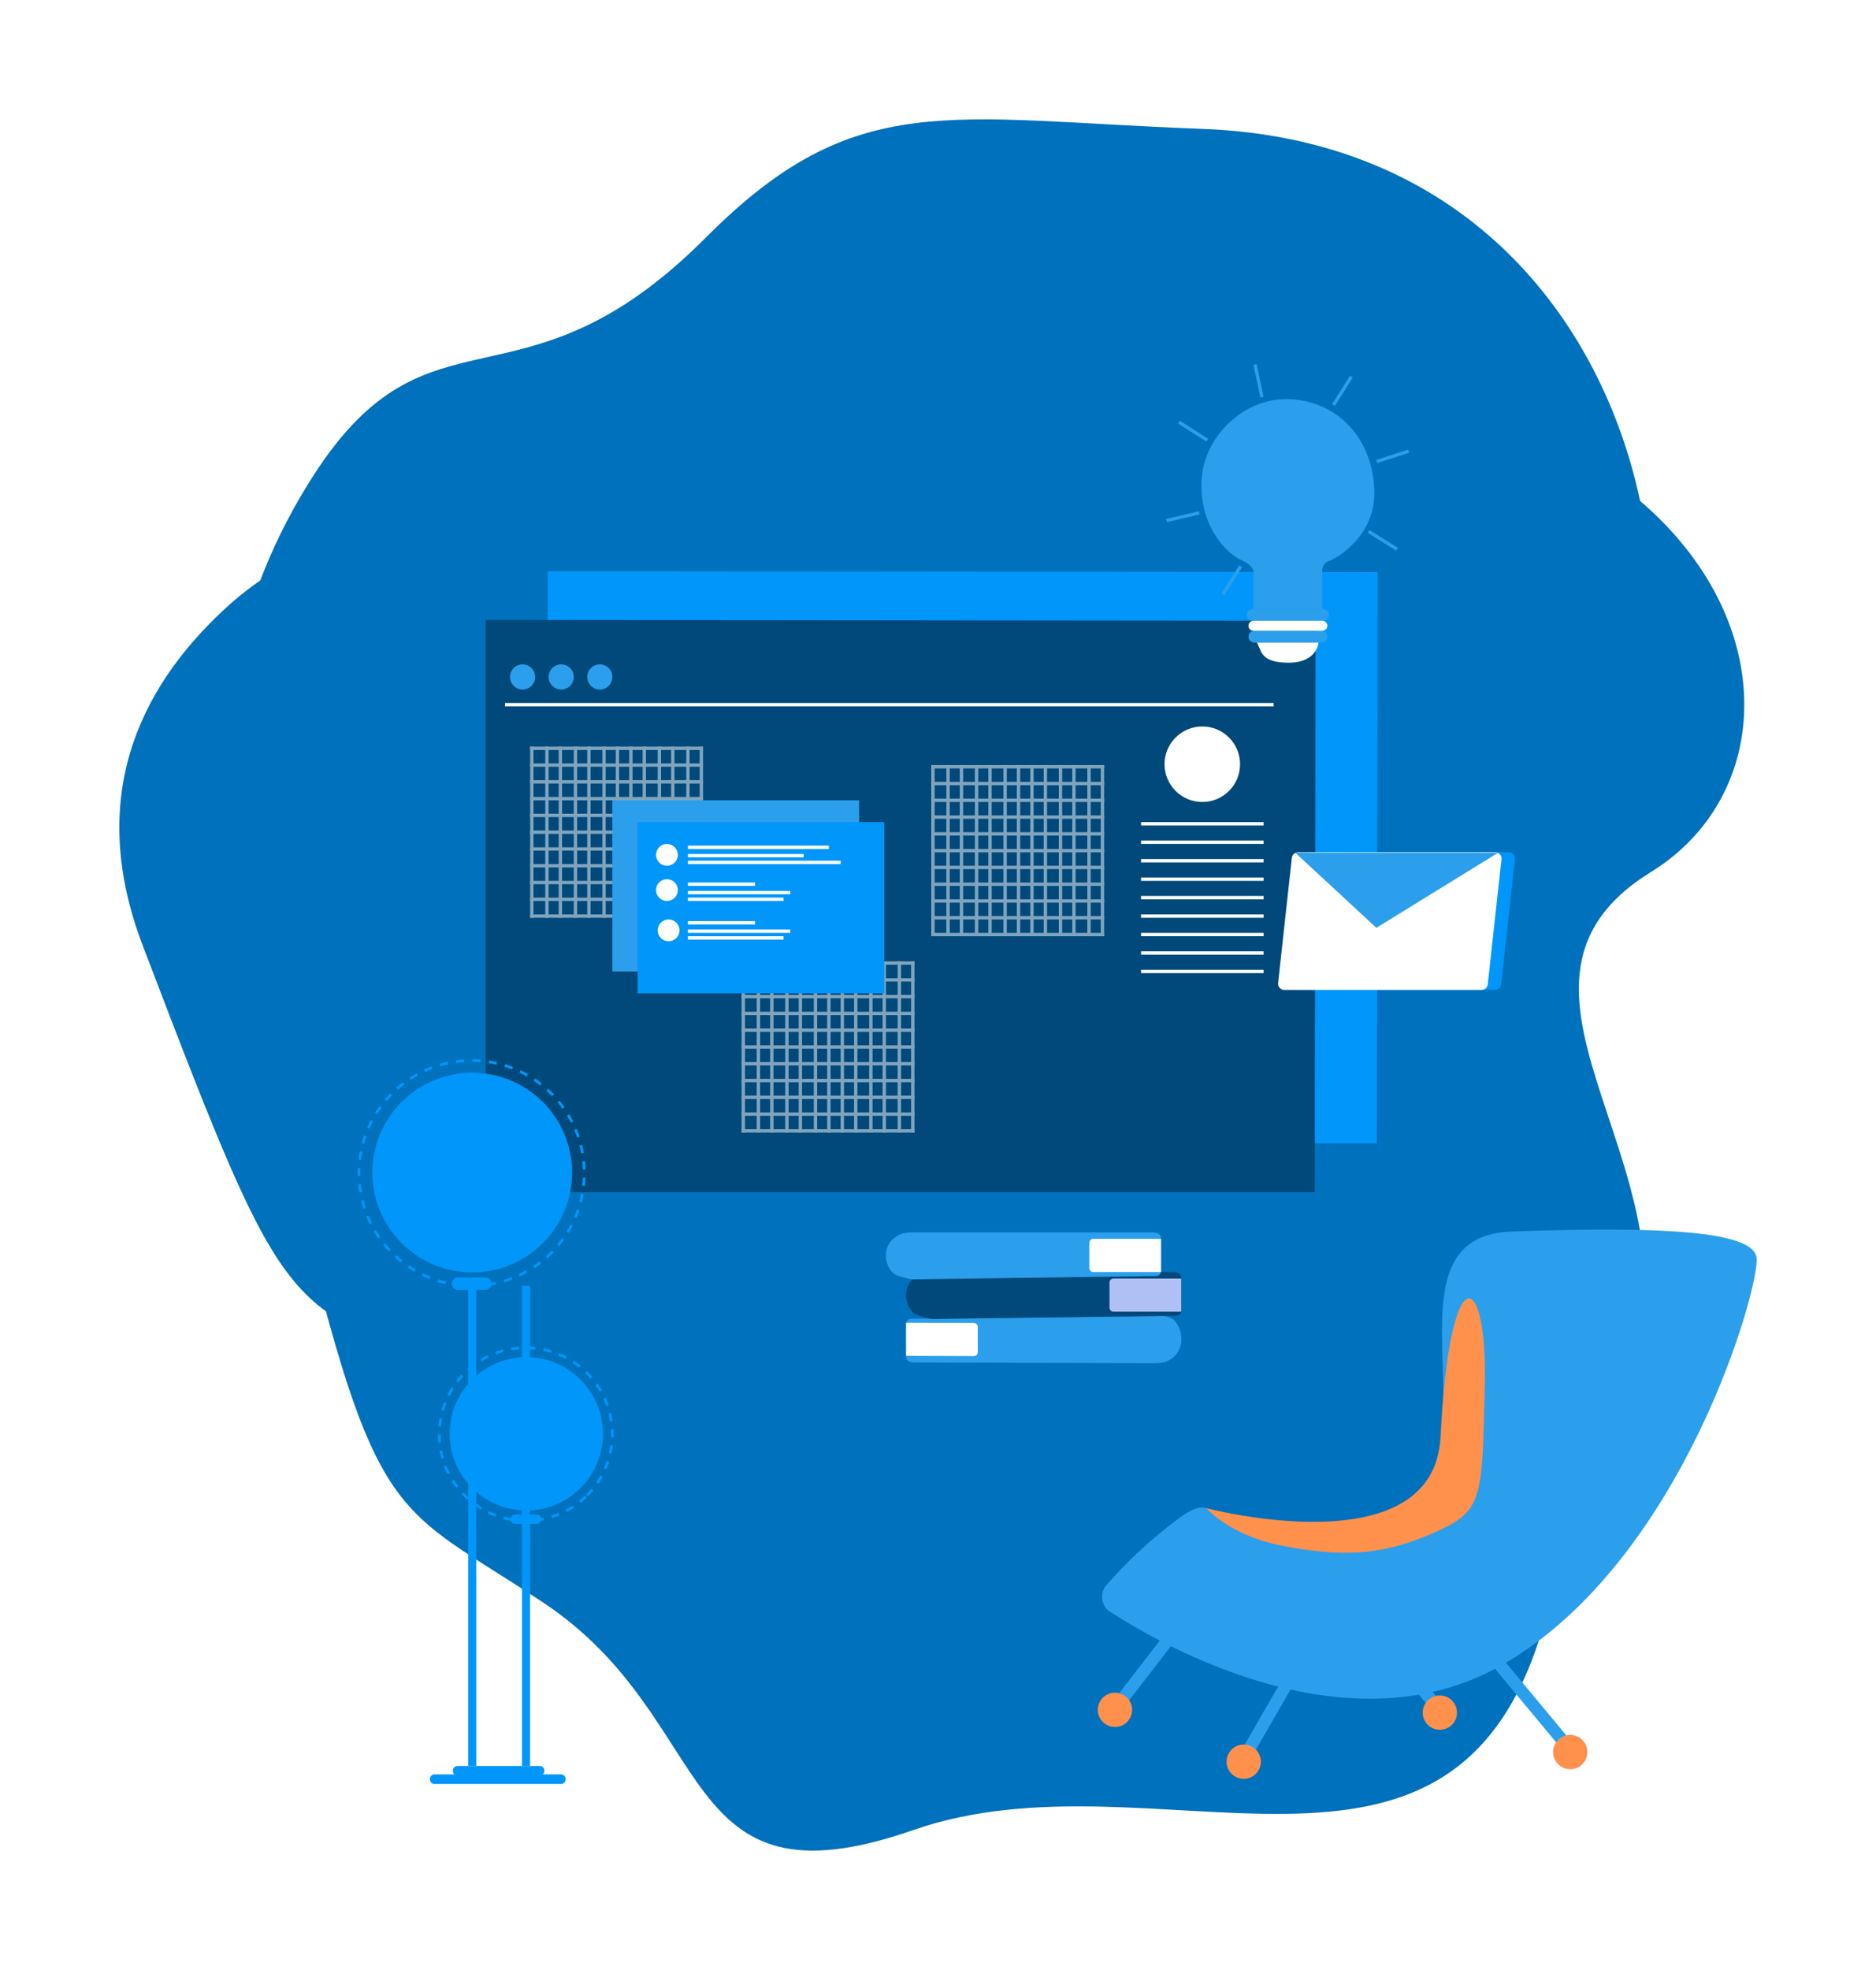 <svg width="786" height="825" viewBox="0 0 786 825" fill="none" xmlns="http://www.w3.org/2000/svg">
<g clip-path="url(#clip0_1_21)" filter="url(#filter0_d_1_21)">
<path d="M295.828 99.393C218.496 177.031 180.364 123.083 131.46 198.922C99.818 247.958 81.297 314.922 101.766 404.12C157.371 646.345 153.047 621.637 227.503 671.053C301.96 720.469 281.336 801.656 382.702 766.358C484.068 731.059 609.18 812.253 646.721 680.47C684.262 548.686 586.953 431.934 657.845 359.117C728.736 286.299 695.583 61.031 503.707 53.969C396.969 50.04 358.479 36.485 295.828 99.393Z" fill="#0071BC"/>
<path d="M280.331 187.572C192.437 240.636 149.102 203.735 93.518 255.611C57.587 289.131 36.507 334.915 59.767 395.877C122.973 561.476 118.058 544.561 202.675 578.363C287.292 612.164 263.849 667.652 379.067 643.52C494.285 619.388 636.483 674.89 679.143 584.8C721.803 494.709 611.205 414.893 691.8 365.111C772.395 315.329 734.692 161.318 516.638 156.498C395.282 153.841 351.539 144.565 280.331 187.572Z" fill="#0071BC"/>
<path d="M229.507 249.062V478.856H576.863L577.215 239.575L229.507 239.223V249.062Z" fill="#0096FA"/>
<path d="M203.491 269.441V499.235H550.846L551.198 259.954L203.491 259.603V269.441Z" fill="#00497A"/>
<path d="M224.234 283.496C224.234 280.585 221.872 278.225 218.96 278.225C216.047 278.225 213.686 280.585 213.686 283.496C213.686 286.406 216.047 288.766 218.96 288.766C221.872 288.766 224.234 286.406 224.234 283.496Z" fill="#2B9FEC"/>
<path d="M240.406 283.496C240.406 280.585 238.045 278.225 235.132 278.225C232.22 278.225 229.859 280.585 229.859 283.496C229.859 286.406 232.22 288.766 235.132 288.766C238.045 288.766 240.406 286.406 240.406 283.496Z" fill="#2B9FEC"/>
<path d="M256.578 283.496C256.578 280.585 254.217 278.225 251.305 278.225C248.392 278.225 246.031 280.585 246.031 283.496C246.031 286.406 248.392 288.766 251.305 288.766C254.217 288.766 256.578 286.406 256.578 283.496Z" fill="#2B9FEC"/>
<g opacity="0.5">
<path d="M223.53 312.659H222.124V384.338H223.53V312.659Z" fill="white"/>
<path d="M229.859 312.659H228.452V384.338H229.859V312.659Z" fill="white"/>
<path d="M235.484 312.659H234.078V384.338H235.484V312.659Z" fill="white"/>
<path d="M241.812 312.659H240.406V384.338H241.812V312.659Z" fill="white"/>
<path d="M247.437 312.659H246.031V384.338H247.437V312.659Z" fill="white"/>
<path d="M253.766 312.659H252.359V384.338H253.766V312.659Z" fill="white"/>
<path d="M259.391 312.659H257.985V384.338H259.391V312.659Z" fill="white"/>
<path d="M265.016 312.659H263.61V384.338H265.016V312.659Z" fill="white"/>
<path d="M270.641 312.659H269.235V384.338H270.641V312.659Z" fill="white"/>
<path d="M276.97 312.659H275.563V384.338H276.97V312.659Z" fill="white"/>
<path d="M282.595 312.659H281.189V384.338H282.595V312.659Z" fill="white"/>
<path d="M288.923 312.659H287.517V384.338H288.923V312.659Z" fill="white"/>
<path d="M294.548 312.659H293.142V384.338H294.548V312.659Z" fill="white"/>
<path d="M294.548 312.659H222.124V314.065H294.548V312.659Z" fill="white"/>
<path d="M294.548 319.687H222.124V321.092H294.548V319.687Z" fill="white"/>
<path d="M294.548 326.714H222.124V328.119H294.548V326.714Z" fill="white"/>
<path d="M294.548 333.741H222.124V335.147H294.548V333.741Z" fill="white"/>
<path d="M294.548 340.769H222.124V342.174H294.548V340.769Z" fill="white"/>
<path d="M294.548 347.796H222.124V349.201H294.548V347.796Z" fill="white"/>
<path d="M294.548 354.823H222.124V356.229H294.548V354.823Z" fill="white"/>
<path d="M294.548 361.851H222.124V363.256H294.548V361.851Z" fill="white"/>
<path d="M294.548 368.878H222.124V370.283H294.548V368.878Z" fill="white"/>
<path d="M294.548 375.905H222.124V377.311H294.548V375.905Z" fill="white"/>
<path d="M294.548 382.933H222.124V384.338H294.548V382.933Z" fill="white"/>
<path d="M312.127 402.609H310.721V474.288H312.127V402.609Z" fill="white"/>
<path d="M318.456 402.609H317.049V474.288H318.456V402.609Z" fill="white"/>
<path d="M324.081 402.609H322.674V474.288H324.081V402.609Z" fill="white"/>
<path d="M330.409 402.609H329.003V474.288H330.409V402.609Z" fill="white"/>
<path d="M336.034 402.609H334.628V474.288H336.034V402.609Z" fill="white"/>
<path d="M342.363 402.609H340.956V474.288H342.363V402.609Z" fill="white"/>
<path d="M347.988 402.609H346.582V474.288H347.988V402.609Z" fill="white"/>
<path d="M353.613 402.609H352.207V474.288H353.613V402.609Z" fill="white"/>
<path d="M359.238 402.609H357.832V474.288H359.238V402.609Z" fill="white"/>
<path d="M365.567 402.609H364.16V474.288H365.567V402.609Z" fill="white"/>
<path d="M371.192 402.609H369.785V474.288H371.192V402.609Z" fill="white"/>
<path d="M377.52 402.609H376.114V474.288H377.52V402.609Z" fill="white"/>
<path d="M383.145 402.609H381.739V474.288H383.145V402.609Z" fill="white"/>
<path d="M383.145 402.609H310.721V404.015H383.145V402.609Z" fill="white"/>
<path d="M383.145 409.636H310.721V411.042H383.145V409.636Z" fill="white"/>
<path d="M383.145 416.664H310.721V418.069H383.145V416.664Z" fill="white"/>
<path d="M383.145 423.691H310.721V425.097H383.145V423.691Z" fill="white"/>
<path d="M383.145 430.719H310.721V432.124H383.145V430.719Z" fill="white"/>
<path d="M383.145 437.746H310.721V439.151H383.145V437.746Z" fill="white"/>
<path d="M383.145 444.773H310.721V446.179H383.145V444.773Z" fill="white"/>
<path d="M383.145 451.801H310.721V453.206H383.145V451.801Z" fill="white"/>
<path d="M383.145 458.828H310.721V460.233H383.145V458.828Z" fill="white"/>
<path d="M383.145 465.855H310.721V467.261H383.145V465.855Z" fill="white"/>
<path d="M383.145 472.883H310.721V474.288H383.145V472.883Z" fill="white"/>
<path d="M391.583 320.389H390.177V392.068H391.583V320.389Z" fill="white"/>
<path d="M397.911 320.389H396.505V392.068H397.911V320.389Z" fill="white"/>
<path d="M403.537 320.389H402.13V392.068H403.537V320.389Z" fill="white"/>
<path d="M409.865 320.389H408.459V392.068H409.865V320.389Z" fill="white"/>
<path d="M415.49 320.389H414.084V392.068H415.49V320.389Z" fill="white"/>
<path d="M421.819 320.389H420.412V392.068H421.819V320.389Z" fill="white"/>
<path d="M427.444 320.389H426.038V392.068H427.444V320.389Z" fill="white"/>
<path d="M433.069 320.389H431.663V392.068H433.069V320.389Z" fill="white"/>
<path d="M438.694 320.389H437.288V392.068H438.694V320.389Z" fill="white"/>
<path d="M445.023 320.389H443.616V392.068H445.023V320.389Z" fill="white"/>
<path d="M450.648 320.389H449.241V392.068H450.648V320.389Z" fill="white"/>
<path d="M456.976 320.389H455.57V392.068H456.976V320.389Z" fill="white"/>
<path d="M462.601 320.389H461.195V392.068H462.601V320.389Z" fill="white"/>
<path d="M462.601 320.389H390.177V321.795H462.601V320.389Z" fill="white"/>
<path d="M462.601 327.417H390.177V328.822H462.601V327.417Z" fill="white"/>
<path d="M462.601 334.444H390.177V335.849H462.601V334.444Z" fill="white"/>
<path d="M462.601 341.471H390.177V342.877H462.601V341.471Z" fill="white"/>
<path d="M462.601 348.499H390.177V349.904H462.601V348.499Z" fill="white"/>
<path d="M462.601 355.526H390.177V356.931H462.601V355.526Z" fill="white"/>
<path d="M462.601 362.553H390.177V363.959H462.601V362.553Z" fill="white"/>
<path d="M462.601 369.581H390.177V370.986H462.601V369.581Z" fill="white"/>
<path d="M462.601 376.608H390.177V378.013H462.601V376.608Z" fill="white"/>
<path d="M462.601 383.635H390.177V385.041H462.601V383.635Z" fill="white"/>
<path d="M462.601 390.663H390.177V392.068H462.601V390.663Z" fill="white"/>
</g>
<path d="M359.941 335.146H256.578V406.825H359.941V335.146Z" fill="#2B9FEC"/>
<path d="M370.489 344.282H267.126V415.961H370.489V344.282Z" fill="#0096FA"/>
<path d="M347.285 354.12H288.22V355.526H347.285V354.12Z" fill="white"/>
<path d="M336.737 357.634H288.22V359.04H336.737V357.634Z" fill="white"/>
<path d="M352.207 360.445H288.22V361.851H352.207V360.445Z" fill="white"/>
<path d="M316.346 369.581H288.22V370.986H316.346V369.581Z" fill="white"/>
<path d="M331.112 373.094H288.22V374.5H331.112V373.094Z" fill="white"/>
<path d="M328.3 375.905H288.22V377.311H328.3V375.905Z" fill="white"/>
<path d="M316.346 385.743H288.22V387.149H316.346V385.743Z" fill="white"/>
<path d="M331.112 389.257H288.22V390.663H331.112V389.257Z" fill="white"/>
<path d="M328.3 392.068H288.22V393.473H328.3V392.068Z" fill="white"/>
<path d="M279.431 362.553C281.955 362.553 284.001 360.508 284.001 357.986C284.001 355.463 281.955 353.418 279.431 353.418C276.907 353.418 274.86 355.463 274.86 357.986C274.86 360.508 276.907 362.553 279.431 362.553Z" fill="white"/>
<path d="M279.431 377.311C281.955 377.311 284.001 375.266 284.001 372.743C284.001 370.22 281.955 368.175 279.431 368.175C276.907 368.175 274.86 370.22 274.86 372.743C274.86 375.266 276.907 377.311 279.431 377.311Z" fill="white"/>
<path d="M280.134 394.176C282.658 394.176 284.704 392.131 284.704 389.608C284.704 387.086 282.658 385.041 280.134 385.041C277.61 385.041 275.563 387.086 275.563 389.608C275.563 392.131 277.61 394.176 280.134 394.176Z" fill="white"/>
<path d="M529.401 344.282H478.071V345.687H529.401V344.282Z" fill="white"/>
<path d="M529.401 352.012H478.071V353.418H529.401V352.012Z" fill="white"/>
<path d="M529.401 359.742H478.071V361.148H529.401V359.742Z" fill="white"/>
<path d="M529.401 367.472H478.071V368.878H529.401V367.472Z" fill="white"/>
<path d="M529.401 375.202H478.071V376.608H529.401V375.202Z" fill="white"/>
<path d="M529.401 382.932H478.071V384.338H529.401V382.932Z" fill="white"/>
<path d="M529.401 390.663H478.071V392.068H529.401V390.663Z" fill="white"/>
<path d="M529.401 398.393H478.071V399.798H529.401V398.393Z" fill="white"/>
<path d="M529.401 406.123H478.071V407.528H529.401V406.123Z" fill="white"/>
<path d="M533.619 294.388H211.577V295.793H533.619V294.388Z" fill="white"/>
<path d="M503.736 335.849C512.473 335.849 519.556 328.77 519.556 320.038C519.556 311.305 512.473 304.226 503.736 304.226C494.998 304.226 487.915 311.305 487.915 320.038C487.915 328.77 494.998 335.849 503.736 335.849Z" fill="white"/>
<path d="M525.182 255.035V240.98C525.182 240.98 526.588 237.467 520.26 234.656C513.931 231.845 502.681 220.601 503.384 201.627C504.087 182.653 521.666 165.788 541.354 167.193C561.042 168.599 575.105 184.059 575.808 205.141C576.511 226.223 557.526 234.656 557.526 234.656C557.526 234.656 554.011 235.359 554.011 238.872V255.035H525.182Z" fill="#2B9FEC"/>
<path d="M494.33 176.18L493.574 177.365L505.429 184.925L506.186 183.74L494.33 176.18Z" fill="#2B9FEC"/>
<path d="M526.513 152.481L525.137 152.773L528.066 166.52L529.441 166.227L526.513 152.481Z" fill="#2B9FEC"/>
<path d="M566.78 158.117L565.59 157.368L558.1 169.264L559.29 170.013L566.78 158.117Z" fill="#2B9FEC"/>
<path d="M590.399 189.586L589.963 188.249L576.591 192.599L577.026 193.936L590.399 189.586Z" fill="#2B9FEC"/>
<path d="M584.944 230.578L585.688 229.385L573.754 221.95L573.01 223.142L584.944 230.578Z" fill="#2B9FEC"/>
<path d="M511.696 248.657L512.886 249.406L520.382 237.515L519.192 236.765L511.696 248.657Z" fill="#2B9FEC"/>
<path d="M488.597 217.289L488.917 218.658L502.612 215.465L502.293 214.096L488.597 217.289Z" fill="#2B9FEC"/>
<path d="M554.362 255.035H524.83C523.471 255.035 522.369 256.136 522.369 257.494C522.369 258.853 523.471 259.954 524.83 259.954H554.362C555.721 259.954 556.823 258.853 556.823 257.494C556.823 256.136 555.721 255.035 554.362 255.035Z" fill="#2B9FEC"/>
<path d="M553.659 264.17H525.533C524.174 264.17 523.072 265.272 523.072 266.63C523.072 267.988 524.174 269.09 525.533 269.09H553.659C555.018 269.09 556.12 267.988 556.12 266.63C556.12 265.272 555.018 264.17 553.659 264.17Z" fill="#2B9FEC"/>
<path d="M554.011 259.954H525.181C524.016 259.954 523.072 260.898 523.072 262.062C523.072 263.227 524.016 264.171 525.181 264.171H554.011C555.176 264.171 556.12 263.227 556.12 262.062C556.12 260.898 555.176 259.954 554.011 259.954Z" fill="white"/>
<path d="M526.588 269.09H552.422C552.422 269.09 551.901 277.522 539.948 277.522C527.994 277.522 528.697 272.603 526.588 269.09Z" fill="white"/>
<path d="M549.461 356.931H632.131C632.495 356.931 632.856 357.008 633.189 357.156C633.522 357.305 633.82 357.521 634.063 357.793C634.307 358.064 634.49 358.383 634.602 358.73C634.714 359.077 634.751 359.443 634.711 359.806L628.953 412.244C628.882 412.878 628.579 413.465 628.103 413.891C627.628 414.318 627.011 414.554 626.372 414.556H543.703C543.338 414.556 542.978 414.479 542.645 414.331C542.312 414.182 542.014 413.965 541.77 413.694C541.527 413.423 541.343 413.104 541.232 412.757C541.12 412.41 541.083 412.044 541.122 411.681L546.881 359.243C546.95 358.608 547.252 358.02 547.728 357.594C548.205 357.167 548.822 356.931 549.461 356.931V356.931Z" fill="#0096FA"/>
<path d="M543.836 356.931H626.506C626.87 356.931 627.231 357.008 627.564 357.156C627.896 357.305 628.194 357.521 628.438 357.793C628.681 358.064 628.865 358.383 628.977 358.73C629.088 359.077 629.126 359.443 629.086 359.806L623.327 412.244C623.256 412.878 622.954 413.465 622.478 413.891C622.002 414.318 621.386 414.554 620.747 414.556H538.077C537.713 414.556 537.352 414.479 537.019 414.331C536.686 414.182 536.389 413.965 536.145 413.694C535.902 413.423 535.718 413.104 535.606 412.757C535.495 412.41 535.457 412.044 535.497 411.681L541.256 359.243C541.325 358.608 541.627 358.02 542.103 357.594C542.579 357.167 543.197 356.931 543.836 356.931Z" fill="white"/>
<path d="M542.76 357.163L576.666 388.554L627.588 357.163H542.76Z" fill="#2B9FEC"/>
<path d="M484.364 570.9L384.327 570.562C381.711 570.562 379.594 570.436 379.602 567.822L379.651 554.47C379.651 551.884 381.76 552.263 384.334 552.235L483.724 551.237C484.969 551.308 487.057 550.443 490.495 551.94C495.122 553.922 498.441 566.072 488.583 570.253C487.206 570.63 485.79 570.847 484.364 570.9Z" fill="#2B9FEC"/>
<path d="M381.247 567.808L408.016 567.906C408.453 567.906 408.872 567.733 409.182 567.425C409.491 567.117 409.666 566.698 409.668 566.262V555.678C409.668 555.242 409.495 554.823 409.187 554.513C408.878 554.204 408.46 554.029 408.023 554.027L381.261 553.936C380.712 553.877 380.157 553.903 379.616 554.013L379.602 567.751C380.148 567.808 380.698 567.826 381.247 567.808V567.808Z" fill="white"/>
<path d="M390.149 532.685H490.179C492.795 532.685 494.918 532.797 494.918 535.412V548.764C494.918 551.35 492.809 550.977 490.242 551.012L390.852 552.362C389.614 552.305 387.519 551.792 384.299 550.696C379.531 549.08 376.086 537.604 385.93 533.388C387.304 532.992 388.72 532.756 390.149 532.685Z" fill="#00497A"/>
<path d="M493.273 535.426H466.511C466.074 535.426 465.654 535.599 465.345 535.907C465.035 536.215 464.86 536.633 464.858 537.07V547.66C464.86 548.097 465.035 548.515 465.345 548.824C465.654 549.132 466.074 549.305 466.511 549.305H493.273C493.822 549.359 494.377 549.331 494.918 549.22V535.461C494.371 535.408 493.821 535.396 493.273 535.426Z" fill="#B0C0F4"/>
<path d="M381.683 516.086H481.713C484.336 516.086 486.452 516.192 486.452 518.806V532.158C486.452 534.751 484.343 534.372 481.776 534.407L382.386 535.756C381.148 535.693 379.053 535.18 375.833 534.083C371.065 532.474 367.62 520.999 377.464 516.782C378.838 516.385 380.254 516.152 381.683 516.086V516.086Z" fill="#2B9FEC"/>
<path d="M484.807 518.806H458.045C457.828 518.806 457.614 518.849 457.414 518.932C457.214 519.015 457.032 519.137 456.879 519.29C456.726 519.444 456.605 519.626 456.523 519.826C456.44 520.026 456.399 520.241 456.399 520.457V531.041C456.399 531.257 456.44 531.471 456.523 531.671C456.605 531.871 456.726 532.053 456.879 532.205C457.032 532.358 457.214 532.479 457.414 532.562C457.614 532.644 457.829 532.686 458.045 532.685H484.807C485.356 532.736 485.91 532.71 486.452 532.608V518.855C485.906 518.801 485.356 518.785 484.807 518.806V518.806Z" fill="white"/>
<path d="M197.605 538.462C223.674 538.462 244.808 517.341 244.808 491.287C244.808 465.233 223.674 444.113 197.605 444.113C171.536 444.113 150.403 465.233 150.403 491.287C150.403 517.341 171.536 538.462 197.605 538.462Z" stroke="#0096FA" stroke-width="1.173" stroke-miterlimit="10" stroke-dasharray="3.44 3.44"/>
<path d="M203.322 534.962H191.882C190.437 534.962 189.266 536.132 189.266 537.576C189.266 539.02 190.437 540.19 191.882 540.19H203.322C204.766 540.19 205.938 539.02 205.938 537.576C205.938 536.132 204.766 534.962 203.322 534.962Z" fill="#0096FA"/>
<path d="M197.851 532.854C220.957 532.854 239.689 514.134 239.689 491.041C239.689 467.949 220.957 449.229 197.851 449.229C174.745 449.229 156.014 467.949 156.014 491.041C156.014 514.134 174.745 532.854 197.851 532.854Z" fill="#0096FA"/>
<path d="M199.539 538.462H196.15V739.556H199.539V538.462Z" fill="#0096FA"/>
<path d="M245.948 626.258C260.106 612.108 260.106 589.167 245.948 575.017C231.79 560.867 208.835 560.867 194.677 575.017C180.518 589.167 180.518 612.108 194.677 626.258C208.835 640.408 231.79 640.408 245.948 626.258Z" stroke="#0096FA" stroke-width="1.173" stroke-miterlimit="10" stroke-dasharray="3.39 3.39"/>
<path d="M224.817 634.188H215.81C214.761 634.188 213.911 635.037 213.911 636.085V636.303C213.911 637.351 214.761 638.201 215.81 638.201H224.817C225.866 638.201 226.716 637.351 226.716 636.303V636.085C226.716 635.037 225.866 634.188 224.817 634.188Z" fill="#0096FA"/>
<path d="M226.181 739.556H191.642C190.594 739.556 189.744 740.405 189.744 741.453V741.671C189.744 742.719 190.594 743.568 191.642 743.568H226.181C227.23 743.568 228.08 742.719 228.08 741.671V741.453C228.08 740.405 227.23 739.556 226.181 739.556Z" fill="#0096FA"/>
<path d="M235.083 743.069H182.03C180.982 743.069 180.132 743.919 180.132 744.967V745.185C180.132 746.233 180.982 747.082 182.03 747.082H235.083C236.132 747.082 236.982 746.233 236.982 745.185V744.967C236.982 743.919 236.132 743.069 235.083 743.069Z" fill="#0096FA"/>
<path d="M220.507 632.565C238.254 632.565 252.641 618.186 252.641 600.45C252.641 582.713 238.254 568.335 220.507 568.335C202.76 568.335 188.373 582.713 188.373 600.45C188.373 618.186 202.76 632.565 220.507 632.565Z" fill="#0096FA"/>
<path d="M222.089 538.462H218.7V739.556H222.089V538.462Z" fill="#0096FA"/>
<path d="M463.501 663.878C462.811 664.685 462.301 665.631 462.006 666.651C461.711 667.671 461.637 668.742 461.79 669.793C461.944 670.844 462.32 671.85 462.894 672.744C463.468 673.637 464.226 674.398 465.118 674.974C488.196 689.893 565.781 733.835 629.656 697.082C705.596 653.372 737.779 537.428 735.958 526.501C734.137 515.573 696.476 513.451 633.298 515.728C570.12 518.005 641.173 628.489 568.889 638.805C496.606 649.121 515.45 619.381 492.351 636.985C481.828 644.925 472.159 653.938 463.501 663.878V663.878Z" fill="#2B9FEC"/>
<path d="M505.458 631.581C505.458 631.581 600.798 656.717 603.555 601.729C607.373 525.074 623.285 531.399 622.09 580.302C620.894 629.205 621.633 633.007 598.886 642.67C579.289 650.997 562.856 652.466 536.502 647.167C514.958 642.839 505.458 631.581 505.458 631.581Z" fill="#FF914D"/>
<path d="M494.118 684.795L490.047 681.659L467.053 711.467L471.124 714.604L494.118 684.795Z" fill="#2B9FEC"/>
<path d="M467.144 723.224C471.112 723.224 474.33 720.009 474.33 716.042C474.33 712.076 471.112 708.86 467.144 708.86C463.175 708.86 459.957 712.076 459.957 716.042C459.957 720.009 463.175 723.224 467.144 723.224Z" fill="#FF914D"/>
<path d="M543.294 703.092L538.843 700.524L520.013 733.12L524.464 735.688L543.294 703.092Z" fill="#2B9FEC"/>
<path d="M521.082 744.938C525.051 744.938 528.268 741.723 528.268 737.757C528.268 733.79 525.051 730.575 521.082 730.575C517.113 730.575 513.896 733.79 513.896 737.757C513.896 741.723 517.113 744.938 521.082 744.938Z" fill="#FF914D"/>
<path d="M628.628 693.538L624.676 696.823L653.96 732.012L657.912 728.728L628.628 693.538Z" fill="#2B9FEC"/>
<path d="M657.901 740.898C661.87 740.898 665.087 737.682 665.087 733.716C665.087 729.75 661.87 726.534 657.901 726.534C653.932 726.534 650.715 729.75 650.715 733.716C650.715 737.682 653.932 740.898 657.901 740.898Z" fill="#FF914D"/>
<path d="M573.984 677.026L570.032 680.311L599.316 715.5L603.268 712.215L573.984 677.026Z" fill="#2B9FEC"/>
<path d="M603.259 724.391C607.228 724.391 610.446 721.175 610.446 717.209C610.446 713.242 607.228 710.027 603.259 710.027C599.291 710.027 596.073 713.242 596.073 717.209C596.073 721.175 599.291 724.391 603.259 724.391Z" fill="#FF914D"/>
</g>
<defs>
<filter id="filter0_d_1_21" x="0" y="0" width="786" height="825" filterUnits="userSpaceOnUse" color-interpolation-filters="sRGB">
<feFlood flood-opacity="0" result="BackgroundImageFix"/>
<feColorMatrix in="SourceAlpha" type="matrix" values="0 0 0 0 0 0 0 0 0 0 0 0 0 0 0 0 0 0 127 0" result="hardAlpha"/>
<feOffset/>
<feGaussianBlur stdDeviation="25"/>
<feColorMatrix type="matrix" values="0 0 0 0 0 0 0 0 0 0.443 0 0 0 0 0.737 0 0 0 0.5 0"/>
<feBlend mode="normal" in2="BackgroundImageFix" result="effect1_dropShadow_1_21"/>
<feBlend mode="normal" in="SourceGraphic" in2="effect1_dropShadow_1_21" result="shape"/>
</filter>
<clipPath id="clip0_1_21">
<rect width="686" height="725" fill="white" transform="translate(50 50)"/>
</clipPath>
</defs>
</svg>
